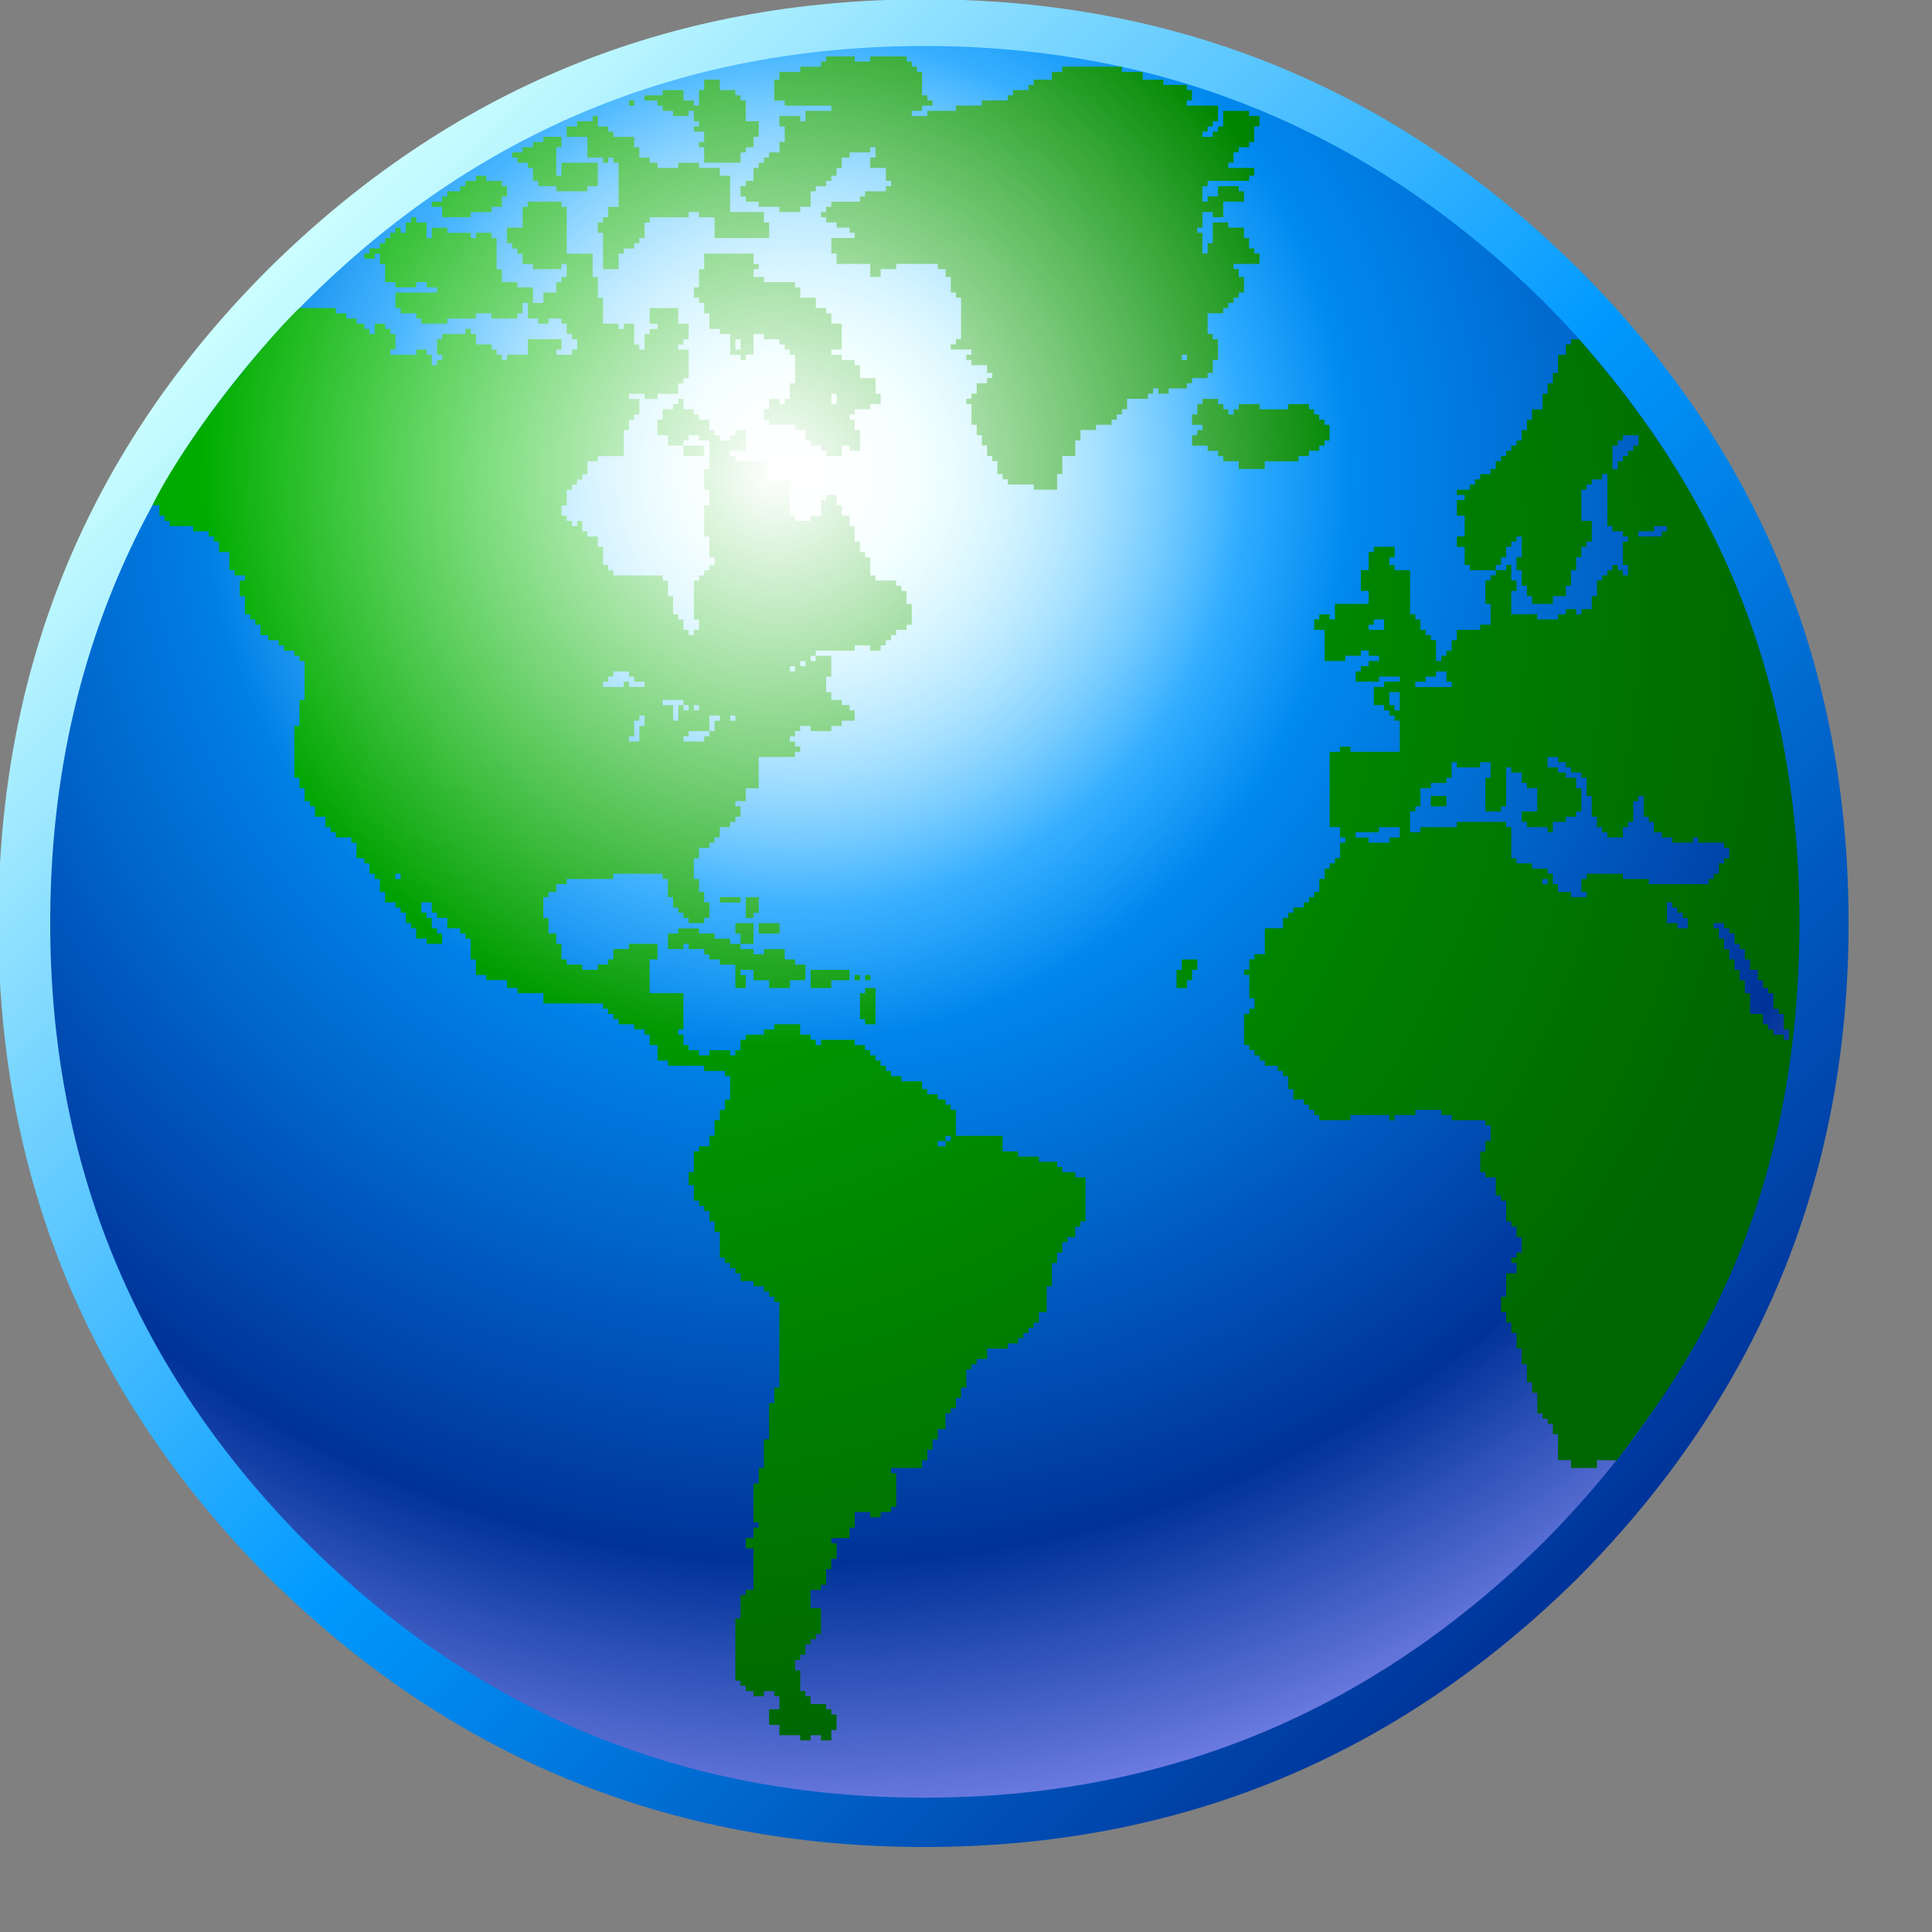 <?xml version="1.0" encoding="UTF-8"?>
<!-- Created with Inkscape (http://www.inkscape.org/) -->
<svg width="48" height="48" version="1.1" viewBox="0 0 48 48" xmlns="http://www.w3.org/2000/svg"><rect x="0" y="0" width="48" height="48" fill="#808080" stroke="none"/><defs><linearGradient id="gradient0-1" x1="-819.2" x2="819.2" gradientTransform="matrix(-.085 -.085 -.085 .085 184.24 133.99)" gradientUnits="userSpaceOnUse"><stop stop-color="#039" offset="0"/><stop stop-color="#09f" offset=".471"/><stop stop-color="#cff" offset="1"/></linearGradient><radialGradient id="gradient1-6" cx="0" cy="0" r="819.2" gradientTransform="matrix(.188 0 0 .188 172.4 86.046)" gradientUnits="userSpaceOnUse"><stop stop-color="#fff" offset="0"/><stop stop-color="#cff" offset=".078"/><stop stop-color="#09f" offset=".298"/><stop stop-color="#06c" offset=".537"/><stop stop-color="#039" offset=".753"/><stop stop-color="#99f" offset="1"/></radialGradient><radialGradient id="gradient2-62" cx="-1495.2" cy="5091.2" r="819.2" gradientTransform="matrix(.155 .119 -.105 .137 903.68 -434.13)" gradientUnits="userSpaceOnUse"><stop stop-color="#00bf00" offset="0"/><stop stop-color="#060" offset=".929"/></radialGradient><radialGradient id="radialGradient1624" cx="-154.38" cy="-18.647" r="75.181" fx="-154.72" gradientTransform="matrix(.811 0 0 .808 293.75 101.34)" gradientUnits="userSpaceOnUse"><stop stop-color="#fff" offset="0"/><stop stop-color="#fff" stop-opacity="0" offset="1"/></radialGradient></defs><g transform="matrix(.234 0 0 .234 -20.138 -8.418)" fill-rule="evenodd"><path d="m85.882 133.99q0 40.502 28.655 69.433 28.93 28.655 69.708 28.655 40.503 0 69.433-28.655 28.655-28.93 28.655-69.433 0-40.778-28.655-69.433-28.93-28.655-69.433-28.655-40.778 0-69.708 28.655-28.655 28.655-28.655 69.433" fill="url(#gradient0-1)"/><path d="m91.392 133.99q0 38.298 27.002 65.575 27.277 27.277 65.851 27.277 38.298 0 65.851-27.277 27.002-27.277 27.002-65.575 0-38.574-27.002-65.851-27.553-27.277-65.851-27.277-38.574 0-65.851 27.277-27.002 27.277-27.002 65.851" fill="url(#gradient1-6)"/><path d="m173.78 41.965v0.547h-0.547v0.547h-2.208v0.556h-2.208v0.821h-0.547v2.208h1.104v0.547h4.954v0.556h-2.755v1.104h-0.547v-0.556h-2.208v1.104h0.556v1.651h-0.556v1.104h-1.095v0.547h-0.556v0.556h-0.547v0.547h-0.556v1.377h-0.821v0.556h-0.556v1.095h0.556v0.556h1.377v0.547h2.199v0.556h2.208v-0.556h1.104v-1.651h0.547v-0.547h1.104v-0.556h0.547v-0.547h0.556v-0.83h0.547v-1.104h0.83v-0.547h2.199v-0.547h0.556v1.095h-0.556v1.104h1.66v1.377h0.547v0.556h-0.547v0.547h-2.208v0.547h-0.547v0.556h-3.038v0.547h-0.547v0.556h-0.547v0.547h0.547v0.556h1.104v0.547h1.377v0.547h0.547v0.556h-2.481v1.651h0.556v1.104h3.576v1.377h1.104v-0.83h1.651v-0.547h4.415v0.547h0.821v0.83h0.556v1.651h0.547v0.547h0.547v4.415h-0.547v0.547h-0.547v0.547h2.199v0.556h-0.547v0.547h0.547v0.556h1.66v0.821h0.547v0.556h-0.547v0.547h-1.104v1.104h-0.556v0.547h-0.547v0.556h0.547v2.199h0.556v1.104h0.547v1.104h0.556v1.104h0.547v0.547h0.547v1.377h0.556v0.556h0.547v0.547h2.755v0.547h2.481v-1.651h0.547v-1.925h1.377v-1.651h0.556v-1.104h1.651v-0.556h1.651v-0.547h0.556v-0.556h0.547v-0.547h0.547v-1.104h2.208v-0.547h0.547v-0.556h0.556v0.556h1.104v-0.556h1.925v-0.547h0.547v-0.547h1.66v-0.556h0.547v-1.377h0.556v-2.199h-0.556v-0.556h-0.547v-2.199h1.651v-0.556h0.547v-0.547h0.556v-0.556h0.547v-0.547h0.556v-1.651h-0.556v-0.83h-0.547v-0.547h2.755v-1.104h-0.556v-0.547h-0.547v-1.104h-0.547v-1.104h-1.66v-0.547h-1.651v2.199h-0.547v1.104h-0.556v-2.208h-0.547v-0.547h0.547v-1.651h1.104v0.547h1.104v-1.651h2.208v-1.104h-0.556v-0.547h-2.199v1.095h-1.104v0.556h-0.556v-1.651h0.556v-0.556h4.406v-0.547h0.547v-0.83h-2.755v-0.547h0.556v-1.104h0.547v-0.547h1.104v-0.556h0.547v-1.651h0.556v-1.104h-1.104v-0.547h-2.755v1.651h-0.547v0.547h-0.556v0.556h-1.104v-0.556h0.556v-0.547h0.547v-0.547h0.556v-1.66h-3.312v-0.547h0.547v-1.104h-0.547v-0.547h-2.481v-0.556h-2.199v-0.821h-2.208v-0.556h-6.34v0.556h-1.095v0.821h-1.934v0.556h-0.547v0.547h-1.651v0.556h-0.556v0.547h-2.755v0.547h-2.755v0.556h-3.029v0.547h-1.651v-0.547h1.095v-0.556h1.104v-0.547h-0.547v-0.547h-0.556v-2.481h-0.547v-0.556h-0.547v-0.547h-0.556v-0.547h-3.859v0.547h-1.651v-0.547zm-12.954 2.472v1.104h-0.547v1.651h-0.547v-0.547h-1.104v-1.104h-2.208v0.556h-1.925v0.547h1.377v0.547h0.547v0.556h1.104v0.547h1.651v-0.547h0.556v1.104h0.547v0.547h-0.547v0.547h1.095v1.104h-0.547v0.556h0.547v1.651h3.859v-1.104h0.556v-0.547h0.821v-1.104h0.556v-1.651h-1.377v-2.208h-0.556v-0.547h-0.547v-0.556h-1.651v-1.104zm-7.982 2.208v0.547h0.547v-0.547zm-3.859 1.651v0.556h-1.651v0.547h-1.104v1.104h2.199v2.199h1.66v0.556h0.547v-0.556h0.547v0.556h0.556v4.68h-1.104v1.104h-0.547v0.556h-0.556v1.095h0.556v3.859h1.651v-1.651h0.547v-0.547h1.104v-0.556h0.547v-0.547h0.556v-1.651h0.547v-0.556h4.133v-0.547h1.104v0.547h1.651v2.208h5.793v-1.651h-0.556v-1.104h-3.585v-3.859h-1.095v-0.83h-2.208v-0.547h-2.208v0.547h-2.199v-0.547h-0.83v-0.556h-1.104v-1.095h-0.547v-1.104h-2.208v-0.556h-0.547v-0.547h-1.104v-1.104zm-5.236 2.208v0.547h-1.104v0.556h-1.104v0.547h-1.104v0.547h0.556v0.556h1.104v0.547h0.547v1.377h0.556v0.556h1.925v0.547h3.302v-0.547h1.104v-2.481h-3.859v1.377h-0.547v-3.029h0.547v-1.104zm-7.161 4.133v0.547h-1.104v0.556h-0.556v0.547h-1.377v0.547h-0.547v0.556h-1.104v0.547h1.104v1.104h3.029v-0.547h2.208v-0.556h1.104v-1.104h0.547v-1.095h-0.547v-0.556h-1.66v-0.547zm5.51 2.755v0.547h-0.556v2.208h-1.651v1.651h0.547v0.556h0.556v0.547h0.547v1.104h1.104v0.547h3.029v-0.547h0.556v1.377h-0.556v0.547h-0.547v1.104h-1.377v1.104h-1.104v-1.651h-1.651v-0.556h-1.651v-1.377h-0.556v-3.302h-0.547v-0.556h-1.651v0.556h-0.556v-0.556h-2.481v-0.547h-1.651v1.104h-0.547v-1.651h-1.104v-0.556h-0.547v0.556h-0.556v1.095h-0.547v-0.547h-0.556v0.547h-0.547v0.556h-0.547v0.547h-0.556v0.556h-1.104v0.547h-0.547v0.547h1.104v-0.547h0.547v1.104h0.556v1.925h1.095v0.556h2.208v-0.556h1.104v0.556h1.104v0.547h-4.415v1.651h0.556v0.556h1.651v0.547h0.547v0.547h2.755v-0.547h3.038v-0.547h1.651v0.547h2.755v-0.547h0.547v-1.104h0.556v1.651h1.104v0.547h1.095v-0.547h1.377v0.547h0.556v1.104h0.547v0.556h0.556v1.095h-0.556v0.556h-1.651v-0.556h0.547v-1.095h-3.576v1.651h-2.208v0.547h-0.547v-0.547h-0.556v-0.556h-0.547v-0.547h-1.651v-1.104h-0.556v-0.547h-0.547v0.547h-2.481v0.556h-0.547v1.651h0.547v0.547h-0.547v0.556h-0.556v-1.104h-0.547v-0.556h-1.104v0.556h-2.755v-0.556h0.547v-1.651h-0.547v-0.547h-0.547v-0.556h-1.104v1.104h-0.556v-0.547h-0.547v-0.556h-0.83v-0.547h-1.095v-0.547h-1.104v-0.556l-3.85-0.009c-0.873 0.813-4.043 4.057-8.53 9.925-3.074 4.021-5.861 8.429-7.079 11.002l0.721 0.028v1.095h0.547v0.556h0.556v0.547h2.481v0.556h1.651v0.547h0.547v0.547h0.556v1.104h1.095v1.934h0.556v0.547h1.104v0.547h-0.556v1.66h0.556v1.925h0.547v0.547h0.547v0.556h0.556v1.104h0.821v0.547h1.104v0.547h0.556v0.556h1.104v0.547h0.547v0.556h0.547v4.133h-0.547v2.755h-0.547v5.51h0.547v1.104h0.547v1.377h0.556v0.547h0.547v1.104h1.104v1.104h0.547v0.547h0.556v0.547h1.651v0.556h0.547v1.651h0.83v0.547h0.547v1.104h0.556v0.556h0.547v1.377h0.556v1.104h1.095v0.547h0.556v0.547h0.547v1.104h0.556v0.556h0.547v1.095h1.104v0.556h1.651v-1.104h-0.547v-0.547h-0.556v-1.104h-0.547v-0.556h-0.556v-1.095h1.104v1.095h0.556v0.556h1.095v1.104h1.377v0.547h0.556v0.547h0.547v2.208h0.556v1.651h1.095v0.556h2.208v0.821h1.104v0.556h2.755v1.095h6.34v0.556h0.547v0.547h0.547v0.556h0.556v0.547h1.651v0.547h1.104v0.556h0.547v1.104h0.83v1.651h1.104v0.547h3.85v0.556h2.208v0.547h0.547v2.481h-0.547v1.104h-0.547v1.095h-0.556v1.66h-0.547v1.104h-1.104v0.547h-0.547v2.208h-0.556v1.377h0.556v1.651h0.547v0.547h0.547v0.556h0.556v1.095h0.547v1.104h0.556v2.755h0.547v0.556h0.547v0.547h0.556v0.547h0.547v0.83h1.377v0.547h1.104v0.556h0.556v0.547h0.547v0.556h0.547v9.086h-0.547v1.66h-0.547v3.85h-0.556v3.038h-0.547v1.651h-0.556v4.133h0.556v0.547h-0.556v1.104h-0.821v1.104h0.821v4.406h-0.821v0.556h-0.556v2.472h-0.547v6.614h0.547v0.556h0.556v0.547h0.821v0.547h1.104v-0.547h1.104v0.547h0.547v1.377h-1.095v1.66h1.095v1.095h2.208v0.556h1.104v-0.556h1.104v0.556h1.095v-1.104h0.556v-1.651h-0.556v-0.556h-0.547v-0.547h-1.651v-0.83h-0.556v-0.547h-0.547v-2.208h-0.547v-1.095h0.547v-0.556h0.547v-1.104h0.556v-0.547h0.547v-0.547h0.556v-2.755h-1.104v-1.934h1.104v-0.547h0.547v-1.66h0.547v-1.095h0.556v-1.66h-0.556v-0.547h1.934v-1.104h0.547v-1.651h1.651v0.547h1.104v-0.547h1.104v-0.547h0.547v-3.585h-0.547v-0.547h3.302v-0.83h0.556v-1.104h0.547v-1.104h0.556v-1.095h0.821v-1.66h0.556v-0.547h0.547v-1.104h0.547v-1.104h0.556v-1.925h0.547v-0.547h0.556v-0.556h1.104v-1.104h2.199v-0.547h1.104v-0.556h0.547v-0.547h0.556v-0.547h0.547v-0.556h0.556v-1.104h0.821v-2.755h0.556v-2.472h0.547v-1.104h0.547v-1.104h0.556v-0.547h0.821v-1.104h0.556v-0.556h0.547v-4.68h-1.104v-0.547h-1.377v-0.556h-0.547v-0.547h-1.925v-0.556h-2.208v-0.547h-1.651v-1.651h-4.963v-2.755h-0.547v-0.556h-0.556v-0.547h-0.821v-0.556h-1.104v-0.547h-0.556v-0.83h-2.199v-0.547h-1.104v-0.547h-0.547v-0.556h-0.556v-0.547h-0.547v-0.556h-0.556v-0.547h-0.547v-0.547h-1.104v-0.556h-3.576v0.556h-0.556v-0.556h-0.547v-0.547h-1.104v-1.104h-2.755v0.547h-1.104v0.556h-1.925v0.547h-0.556v1.104h-0.547v0.547h-0.556v-0.547h-2.199v0.547h-1.104v-0.547h-1.104v-0.547h-0.547v-1.104h-0.556v-0.556h0.556v-3.85h-3.585v-3.585h0.83v-1.651h-3.029v0.547h-1.66v1.104h-0.547v0.547h-1.104v0.556h-1.651v-0.556h-1.651v-0.547h-0.556v-1.651h-0.547v-1.104h-0.83v-1.651h-0.547v-2.208h0.547v-0.547h0.83v-0.83h1.104v-0.547h4.954v-0.556h5.237v0.556h0.556v1.925h0.547v1.104h0.547v0.547h0.556v0.556h0.547v0.547h1.651v-0.547h0.556v-1.651h-0.556v-1.104h-0.547v-1.377h-0.547v-2.208h0.547v-1.104h1.104v-0.547h0.547v-0.556h0.556v-1.095h1.095v-0.556h0.556v-0.547h0.547v-1.104h-0.547v-0.547h1.104v-1.377h1.377v-3.312h3.859v-0.547h0.547v-0.556h-0.547v-0.547h-0.556v-0.547h0.556v-0.556h0.547v-0.547h1.104v0.547h2.199v-0.547h1.104v-0.556h1.377v-1.095h-0.547v-0.556h-0.83v-0.547h-1.104v-0.83h-0.547v-1.651h0.547v-2.208h-1.651v0.556h-0.547v-0.556h0.547v-0.547h4.133v-0.556h1.651v0.556h1.104v-0.556h0.556v-0.547h0.547v-0.547h0.547v-0.556h1.104v-0.547h0.556v-2.208h-0.556v-1.377h-0.547v-0.547h-0.556v-0.556h-2.199v-0.547h-0.556v-1.925h-0.547v-0.556h-0.547v-1.104h-0.556v-1.651h-0.547v-1.104h-0.83v-1.095h-0.547v-1.104h-1.104v0.547h-0.547v1.651h-1.104v0.556h-1.651v-0.556h-0.556v-3.85h-1.104v-0.556h-0.547v-0.547h-0.547v-0.83h-3.585v-0.547h-0.556v-0.556h1.66v-2.199h-1.104v0.547h-0.556v0.556h-1.095v-0.556h-0.556v-0.547h-0.547v-1.104h-1.104v-0.556h-0.547v-0.547h-1.104v-1.104h-0.556v0.556h-0.547v0.547h-1.104v1.104h-0.547v1.651h1.104v1.104h1.651v-0.547h0.547v-0.556h1.104v0.556h1.104v3.029h-0.556v2.199h0.556v1.66h-0.556v3.302h0.556v2.208h0.547v0.821h-0.547v0.556h-0.556v0.547h-0.547v0.547h-0.547v4.133h0.547v1.104h-0.547v0.556h-0.556v-0.556h-0.547v-1.104h-0.556v-0.547h-0.547v-1.925h-0.547v-1.66h-0.556v-0.547h-5.237v-0.547h-0.547v-0.556h-0.547v-1.925h-0.556v-1.104h-1.104v-0.547h-0.547v-1.104h-0.547v0.547h-0.556v-0.547h-0.547v-0.556h-0.556v-1.095h0.556v-1.66h0.547v-0.547h0.556v-0.547h0.547v-0.556h0.547v-1.377h1.104v-0.547h2.755v-2.755h0.556v-1.104h0.547v-0.556h0.547v-1.651h-1.095v-0.547h1.651v0.547h1.377v-0.547h2.199v-1.104h0.556v-0.547h0.547v-3.038h-1.104v-0.547h0.556v-0.547h0.547v-1.66h-1.104v-1.651h-3.029v1.651h0.83v0.556h-0.83v0.547h-0.547v1.651h-0.556v-0.547h-0.547v-2.208h-1.104v0.556h-0.547v-0.556h-1.651v-2.755h-0.556v-2.199h-0.547v-2.481h-2.755v-4.963h-0.556v-0.547zm16.53 25.899v1.104h2.199v-1.104zm2.199-20.389v1.651h-0.547v1.934h-0.547v1.095h0.547v0.556h0.547v1.104h0.556v1.651h1.104v0.547h1.095v2.208h1.104v0.547h0.556v-0.547h0.821v-2.208h1.104v0.556h1.651v0.547h0.556v0.547h0.547v0.556h0.556v3.029h-0.556v1.651h-0.547v0.556h-0.556v-0.556h-1.095v1.104h-0.556v1.104h0.556v0.547h2.755v0.556h1.095v1.104h0.556v0.547h1.104v0.547h0.547v0.556h1.651v-1.104h0.83v0.547h1.104v-2.199h-0.556v-1.104h-0.547v-0.556h0.547v-0.547h1.651v-0.547h1.104v-1.104h-0.547v-1.651h-1.651v-1.377h-0.556v-0.556h-1.377v-0.547h-1.104v-0.556h1.104v-2.755h-1.104v-1.095h-0.547v-0.556h-1.104v-1.104h-1.651v-1.095h-0.547v-0.556h-3.312v-0.547h-1.104v-0.83h0.556v-0.547h-0.556v-1.104zm92.879 9.086-0.848 0.009v0.547h-0.547v1.104h-0.83v1.925h-0.547v1.104h-0.556v1.104h-0.547v1.651h-1.104v1.104h-0.547v1.104h-0.556v1.104h-0.547v0.547h-0.556v0.547h-0.547v0.556h-0.547v0.547h-0.556v0.83h-0.547v0.547h-1.104v0.556h-0.547v0.547h-0.556v0.547h-1.377v0.556h0.83v0.547h-0.83v1.651h0.83v2.208h-0.83v1.104h0.83v1.925h0.547v0.556h2.755v-0.556h0.556v-0.821h0.547v-1.104h0.547v-0.556h0.556v-0.547h0.547v2.208h-0.547v1.377h0.547v1.651h0.556v1.104h0.547v0.821h2.208v-0.821h1.377v-1.104h0.547v-1.651h0.547v-1.377h0.556v-1.104h0.547v-0.556h0.556v-2.199h-1.104v-3.312h0.547v-0.547h0.556v-0.547h1.095v-0.556h0.556v5.51h0.547v0.556h1.104v0.547h0.547v0.547h-0.547v2.481h0.547v1.104h-0.547v-0.547h-0.547v-0.556h-0.556v0.556h-0.547v0.547h-0.556v0.547h-0.547v1.66h-0.547v1.377h-1.104v0.547h-0.556v-0.547h-1.095v0.547h-0.83v0.547h-2.208v-0.547h-2.755v-2.481h0.556v-1.104h-0.556v-1.651h-0.547v0.556h-1.104v0.547h-0.547v0.547h-0.556v2.481h0.556v2.208h-1.104v0.547h-2.481v1.104h-0.547v1.104h-0.556v0.547h-0.547v0.556h-0.556v-2.208h-0.547v-0.547h-0.547v-0.556h-0.556v-1.104h-0.547v-0.547h-0.556v-4.68h-1.651v-0.556h-0.547v-0.821h0.547v-1.104h-2.199v0.547h-0.556v1.934h-0.821v2.199h0.821v1.377h-3.576v1.651h-0.556v-0.547h-1.104v0.547h-0.547v1.104h1.104v3.312h2.199v-0.556h1.66v-0.547h0.821v0.547h1.104v0.556h-1.104v0.547h-0.821v0.556h-0.556v1.095h2.481v-0.547h2.208v0.547h-1.66v0.556h-1.095v1.925h1.095v0.556h0.556v0.547h0.547v0.547h0.556v3.312h-5.236v-0.556h-1.104v0.556h-1.104v7.992h1.104v1.095h0.547v0.556h-0.547v1.651h-0.547v0.547h-0.556v0.556h-0.547v1.104h-0.556v1.377h-0.547v0.547h-0.547v0.556h-0.556v0.547h-1.104v0.547h-0.547v0.556h-0.547v1.104h-1.934v2.755h-1.104v0.547h-0.547v1.104h-0.547v0.547h0.547v2.481h0.547v1.104h-0.547v0.547h-0.547v3.312h0.547v0.547h0.547v0.547h0.556v0.556h0.547v0.547h1.377v0.556h0.556v0.547h0.547v1.377h0.547v1.104h1.104v0.547h0.556v0.556h0.547v0.547h0.547v0.547h3.312v-0.547h4.133v0.547h0.547v-0.547h2.208v-0.547h2.755v0.547h1.104v0.547h3.576v0.556h0.556v1.651h-0.556v1.104h-0.547v2.208h0.547v0.547h1.104v1.925h0.556v0.556h0.547v2.199h0.547v0.556h0.556v1.104h0.547v1.651h-0.547v0.547h-0.556v0.556h0.556v1.095h-1.104v2.481h-0.547v1.651h0.547v1.104h0.547v1.104h0.556v1.651h0.547v1.66h0.556v1.925h0.547v1.104h0.547v2.199h0.556v0.556h0.547v0.547h0.556v1.104h0.547v2.755h1.377v0.83h2.755v-0.83l2.107 0.018c5.989-8.075 19.395-24.803 19.395-57.181 0-32.379-14.029-51.047-23.409-61.87zm-89.567 0.009h0.547v1.095h-0.547zm47.393 1.651h0.547v0.547h-0.547zm-37.203 4.133h0.556v1.104h-0.556zm39.401 0.547v0.556h-0.547v1.095h-0.556v1.104h1.104v0.556h-0.547v0.547h-0.556v1.104h1.66v0.547h1.104v0.556h0.547v0.547h1.651v0.83h2.755v-0.83h3.585v-0.547h1.104v-0.556h1.095v-0.547h0.556v-0.547h0.547v-1.66h-0.547v-0.547h-0.556v-0.556h-0.547v-0.547h-0.547v-0.547h-2.208v0.547h-3.029v-0.547h-2.208v0.547h-0.547v0.547h-0.556v-0.547h-0.547v-0.547h-0.547v-0.556zm44.638 3.859h1.651v1.104h-0.547v0.547h-0.556v0.556h-0.547v0.547h-0.547v0.83h-0.556v-2.481h0.556v-0.547h0.547zm3.302 9.643h1.377v0.556h-0.547v0.547h-2.481v-0.547h1.651zm-29.749 9.916h1.095v1.104h-1.651v-0.547h0.556zm-60.894 4.415h0.547v0.547h-0.547zm-1.104 0.547h0.556v0.556h-0.556zm-18.738 0.556h1.66v0.547h0.547v0.547h1.104v0.556h-1.651v-0.556h-0.556v0.556h-2.199v-0.556h0.547v-0.547h0.547zm87.341 0h1.104v1.095h0.556v0.556h-3.859v-0.556h1.104v-0.547h1.095zm-4.954 2.199h1.104v1.934h-0.556v-0.556h-0.547zm-77.151 0.83h2.208v0.547h0.547v0.556h-0.547v-0.556h-0.556v1.651h-0.547v-1.651h-1.104zm3.312 0.547h0.547v0.556h-0.547zm-5.793 1.104h0.556v1.104h-0.556v1.651h-1.095v-0.547h0.547v-1.66h0.547zm7.444 0h1.104v0.547h-0.556v1.104h-0.547v0.556h-0.556v0.547h-2.199v-0.547h0.547v-0.556h2.208zm2.199 0h0.556v0.547h-0.556zm86.794 4.406h1.104v0.556h0.83v0.547h0.547v0.547h1.104v0.556h0.547v1.925h0.556v2.208h0.547v1.104h0.547v0.547h0.556v0.547h1.651v-1.095h0.547v-0.556h0.556v-2.199h0.547v-0.556h0.556v2.208h0.547v0.547h0.547v1.104h0.83v0.547h1.104v0.556h2.208v-0.556h0.547v0.556h2.755v0.547h0.547v1.104h-0.547v0.547h-0.547v1.104h-0.556v0.556h-0.547v0.547h-6.34v-0.547h-2.755v-0.556h-3.859v0.556h-0.547v1.377h0.547v0.547h-1.651v-0.547h-1.377v-0.83h-0.547v-1.104h-0.556v-0.547h-1.651v-0.556h-1.651v-0.547h-0.556v-3.302h-0.547v-0.556h-5.236v0.556h-3.859v0.547h-1.104v-2.208h0.556v-0.547h0.547v-1.925h1.104v-0.556h1.651v-0.547h0.556v-1.651h0.547v0.547h2.481v-0.547h1.104v1.651h-0.556v3.576h1.66v-0.547h0.547v-4.133h0.547v0.547h1.104v1.104h0.556v0.556h1.095v2.472h-1.651v1.104h0.556v0.556h2.199v0.547h0.556v-1.104h1.377v-0.547h1.095v-0.556h0.556v-2.472h-0.556v-1.104h-1.095v-0.556h-0.83v-0.547h-1.104zm-12.398 4.133v1.104h1.651v-1.104zm-5.51 3.312h2.208v1.095h-1.104v0.556h-2.208v-0.556h-1.377v-0.547h2.481zm-104.43 4.954h0.556v0.556h-0.556zm121.79 0.556h0.547v0.547h-0.547zm-87.341 1.925v0.556h2.199v-0.556zm2.755 0v2.208h0.821v-0.556h0.556v-1.651zm97.805 0.556h0.556v0.547h0.547v0.547h0.556v0.556h0.547v1.104h-1.104v-0.556h-1.104zm-98.909 2.199v1.104h0.547v1.104h1.377v-2.208zm0.547 2.208h-1.104v-0.556h-1.651v-0.547h-1.651v-0.547h-2.208v0.547h-1.095v1.651h1.651v-0.547h0.547v0.547h1.651v0.556h0.556v0.547h1.104v0.547h1.651v2.481h1.104v-1.377h-0.556v-0.547h1.377v1.104h1.66v0.821h2.199v-0.821h1.651v-1.66h-1.095v-0.547h-1.104v-1.104h-2.208v0.556h-1.104v-0.556h-1.377zm1.934-2.208v1.104h2.199v-1.104zm101.39 0h1.104v0.556h0.547v0.547h0.556v1.104h0.547v0.547h0.556v1.104h0.547v1.104h0.83v1.104h0.547v0.821h0.547v0.556h0.556v1.651h0.547v0.547h0.556v1.651h0.547v1.104h-0.547v-0.547h-1.104v-0.556h-0.556v-0.547h-0.547v-1.104h-1.377v-2.199h-0.547v-1.377h-0.556v-1.104h-0.547v-1.104h-0.556v-1.104h-0.547v-1.104h-0.547v-1.095h-0.556zm-56.479 3.859v1.104h-0.556v1.925h1.104v-0.821h0.547v-1.104h0.556v-1.104zm-39.401 1.104v1.925h2.199v-0.821h1.934v-1.104zm4.68 0.547v0.556h0.556v-0.556zm1.104 0v0.556h0.547v-0.556zm0 1.377v0.556h-0.547v2.755h0.547v0.547h1.104v-3.859zm8.539 15.709h0.556v0.547h-0.556v0.556h-0.821v-0.556h0.821z" fill="url(#gradient2-62)"/><path d="m91.392 133.99q0 38.298 27.002 65.575 27.277 27.277 65.851 27.277 38.298 0 65.851-27.277 27.002-27.277 27.002-65.575 0-38.574-27.002-65.851-27.553-27.277-65.851-27.277-38.574 0-65.851 27.277-27.002 27.277-27.002 65.851" fill="url(#radialGradient1624)"/></g></svg>
